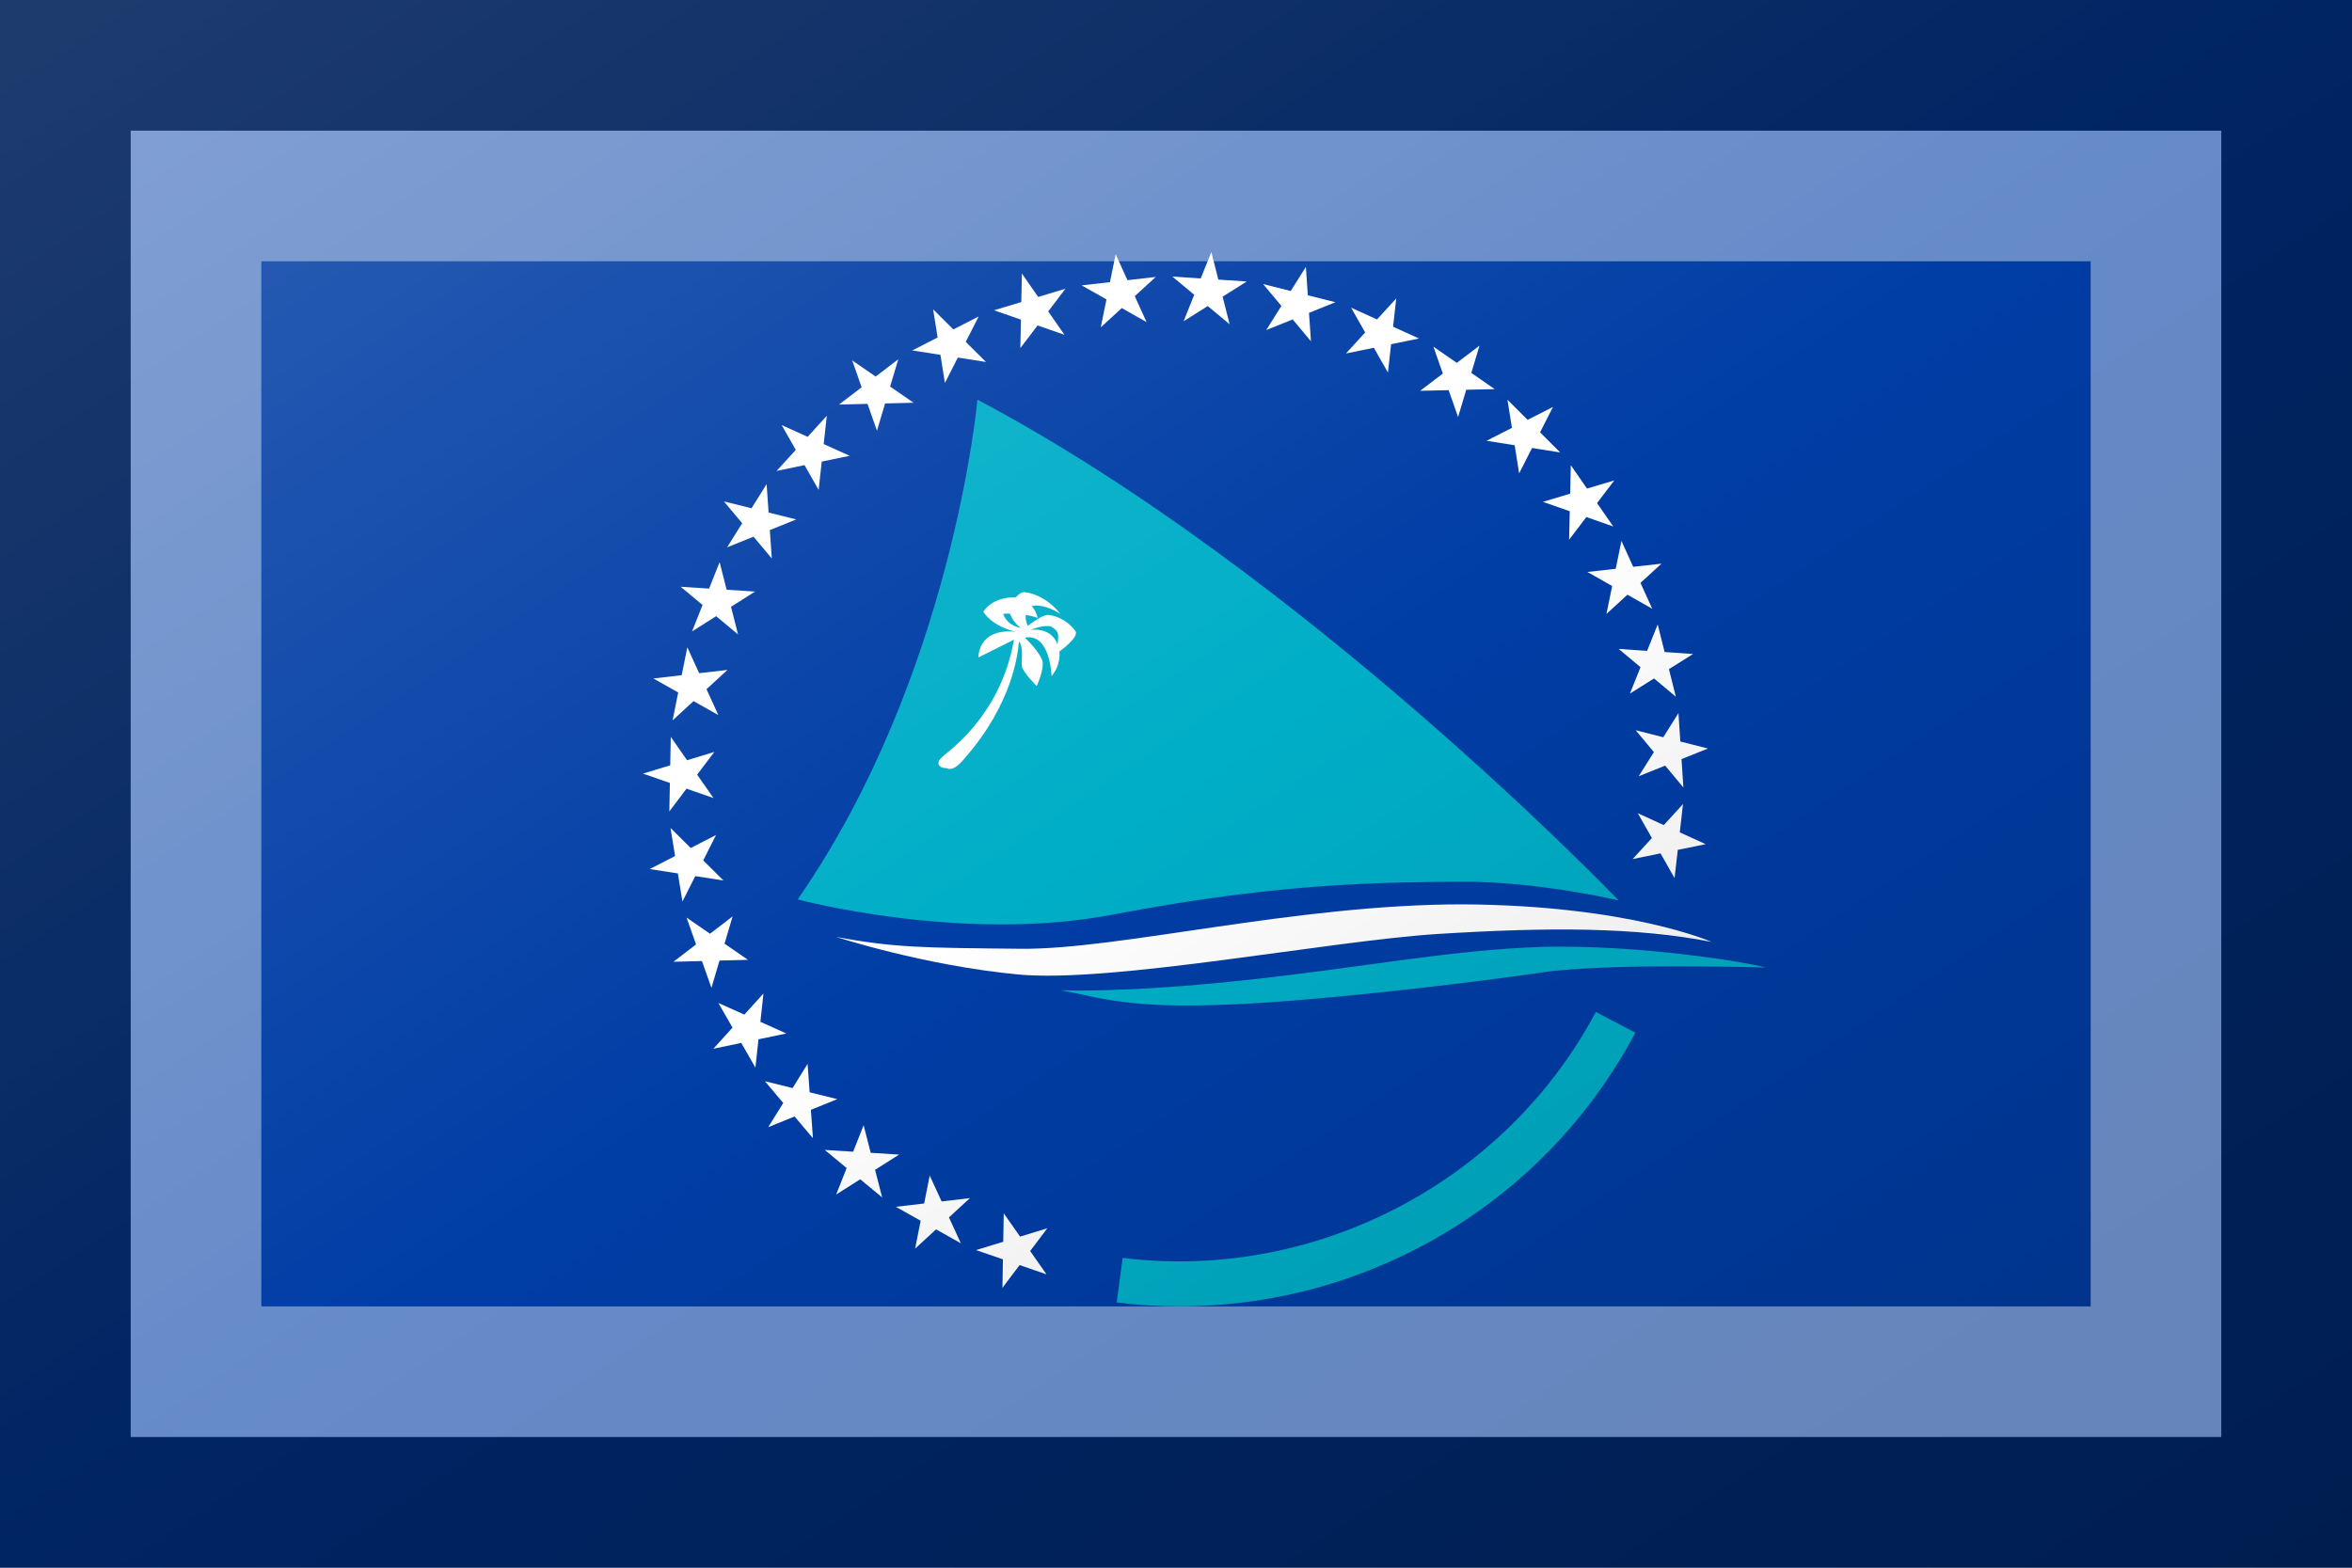<?xml version="1.0"?>
<svg xmlns="http://www.w3.org/2000/svg" xmlns:xlink="http://www.w3.org/1999/xlink" version="1.1" width="540" height="360" viewBox="0 0 540 360">
<!-- Generated by Kreative Vexillo v1.0 -->
<style>
.blue{fill:rgb(0,61,165);}
.turquoise{fill:rgb(0,174,199);}
.white{fill:rgb(255,255,255);}
</style>
<defs>
<path id="palm" d="M 0.542 0.16 C 0.542 0.16 0.459 0.123 0.29 0.122 C 0.121 0.122 -0.058 0.168 -0.157 0.167 C -0.256 0.166 -0.285 0.166 -0.344 0.155 C -0.344 0.155 -0.255 0.184 -0.16 0.193 C -0.065 0.202 0.155 0.159 0.265 0.152 C 0.377 0.145 0.465 0.145 0.542 0.16 M -0.12 -0.141 C -0.12 -0.141 -0.124 -0.158 -0.147 -0.156 C -0.147 -0.156 -0.132 -0.162 -0.126 -0.159 C -0.12 -0.155 -0.118 -0.154 -0.12 -0.141 M -0.175 -0.172 C -0.175 -0.172 -0.17 -0.173 -0.168 -0.172 C -0.168 -0.172 -0.164 -0.162 -0.157 -0.158 C -0.157 -0.158 -0.17 -0.159 -0.175 -0.172 M -0.102 -0.155 C -0.111 -0.167 -0.124 -0.171 -0.13 -0.171 C -0.136 -0.171 -0.15 -0.16 -0.15 -0.16 C -0.153 -0.166 -0.152 -0.171 -0.152 -0.171 C -0.145 -0.17 -0.14 -0.168 -0.14 -0.168 C -0.142 -0.176 -0.146 -0.18 -0.146 -0.18 C -0.133 -0.183 -0.117 -0.172 -0.117 -0.172 C -0.132 -0.191 -0.15 -0.194 -0.153 -0.194 C -0.157 -0.195 -0.162 -0.189 -0.162 -0.189 C -0.188 -0.189 -0.195 -0.174 -0.195 -0.174 C -0.184 -0.158 -0.162 -0.154 -0.162 -0.154 C -0.201 -0.158 -0.2 -0.128 -0.2 -0.128 L -0.164 -0.146 C -0.178 -0.066 -0.234 -0.031 -0.238 -0.026 C -0.243 -0.021 -0.24 -0.016 -0.233 -0.016 C -0.23 -0.015 -0.225 -0.012 -0.213 -0.027 C -0.166 -0.081 -0.16 -0.131 -0.159 -0.144 L -0.158 -0.143 C -0.154 -0.134 -0.157 -0.125 -0.156 -0.119 C -0.155 -0.113 -0.141 -0.099 -0.141 -0.099 S -0.134 -0.114 -0.135 -0.123 C -0.136 -0.132 -0.153 -0.148 -0.153 -0.148 C -0.127 -0.153 -0.126 -0.109 -0.126 -0.109 C -0.116 -0.121 -0.118 -0.134 -0.118 -0.134 S -0.097 -0.149 -0.102 -0.155"/>
<path id="sail" d="M 0.004 0.529 C -0.017 0.529 -0.038 0.528 -0.06 0.525 L -0.054 0.48 C 0.14 0.504 0.333 0.404 0.425 0.231 L 0.465 0.252 C 0.415 0.346 0.339 0.421 0.245 0.47 C 0.17 0.509 0.088 0.529 0.004 0.529 Z M -0.117 0.209 C -0.086 0.214 -0.055 0.227 0.037 0.224 C 0.129 0.222 0.303 0.201 0.37 0.191 C 0.437 0.181 0.597 0.186 0.597 0.186 C 0.575 0.18 0.469 0.163 0.373 0.165 C 0.277 0.168 0.19 0.186 0.068 0.199 C -0.053 0.212 -0.117 0.209 -0.117 0.209 M -0.383 0.117 C -0.226 -0.109 -0.201 -0.389 -0.201 -0.389 C 0.131 -0.213 0.448 0.118 0.448 0.118 S 0.368 0.099 0.29 0.099 C 0.213 0.1 0.111 0.099 -0.062 0.132 C -0.215 0.162 -0.383 0.117 -0.383 0.117"/>
<path id="star" d="M 0.0 -1.0 L 0.225 -0.309 L 0.951 -0.309 L 0.363 0.118 L 0.588 0.809 L 0.0 0.382 L -0.588 0.809 L -0.363 0.118 L -0.951 -0.309 L -0.225 -0.309 Z"/>
<linearGradient id="glaze" x1="0%" y1="0%" x2="100%" y2="100%">
<stop offset="0%" stop-color="rgb(255,255,255)" stop-opacity="0.2"/>
<stop offset="49.999%" stop-color="rgb(255,255,255)" stop-opacity="0.0"/>
<stop offset="50.001%" stop-color="rgb(0,0,0)" stop-opacity="0.0"/>
<stop offset="100%" stop-color="rgb(0,0,0)" stop-opacity="0.2"/>
</linearGradient>
</defs>
<g>
<rect x="0" y="0" width="540" height="360" class="blue"/>
<use xlink:href="#sail" transform="translate(270 180) scale(226.8 226.8) rotate(0)" class="turquoise"/>
<use xlink:href="#palm" transform="translate(270 180) scale(226.8 226.8) rotate(0)" class="white"/>
<g>
<use xlink:href="#star" transform="translate(233.081 287.222) scale(9 9) rotate(199)" class="white"/>
<use xlink:href="#star" transform="translate(214.504 278.893) scale(9 9) rotate(209.3)" class="white"/>
<use xlink:href="#star" transform="translate(197.716 267.376) scale(9 9) rotate(219.6)" class="white"/>
<use xlink:href="#star" transform="translate(183.258 253.044) scale(9 9) rotate(229.9)" class="white"/>
<use xlink:href="#star" transform="translate(171.595 236.357) scale(9 9) rotate(240.2)" class="white"/>
<use xlink:href="#star" transform="translate(163.105 217.854) scale(9 9) rotate(250.5)" class="white"/>
<use xlink:href="#star" transform="translate(158.059 198.131) scale(9 9) rotate(260.8)" class="white"/>
<use xlink:href="#star" transform="translate(156.621 177.823) scale(9 9) rotate(271.1)" class="white"/>
<use xlink:href="#star" transform="translate(158.837 157.586) scale(9 9) rotate(281.4)" class="white"/>
<use xlink:href="#star" transform="translate(164.636 138.071) scale(9 9) rotate(291.7)" class="white"/>
<use xlink:href="#star" transform="translate(173.831 119.907) scale(9 9) rotate(302)" class="white"/>
<use xlink:href="#star" transform="translate(186.126 103.68) scale(9 9) rotate(312.3)" class="white"/>
<use xlink:href="#star" transform="translate(201.124 89.913) scale(9 9) rotate(322.6)" class="white"/>
<use xlink:href="#star" transform="translate(218.341 79.05) scale(9 9) rotate(332.9)" class="white"/>
<use xlink:href="#star" transform="translate(237.224 71.44) scale(9 9) rotate(343.2)" class="white"/>
<use xlink:href="#star" transform="translate(257.163 67.329) scale(9 9) rotate(353.5)" class="white"/>
<use xlink:href="#star" transform="translate(277.515 66.849) scale(9 9) rotate(363.8)" class="white"/>
<use xlink:href="#star" transform="translate(297.626 70.016) scale(9 9) rotate(374.1)" class="white"/>
<use xlink:href="#star" transform="translate(316.846 76.728) scale(9 9) rotate(384.4)" class="white"/>
<use xlink:href="#star" transform="translate(334.556 86.769) scale(9 9) rotate(394.7)" class="white"/>
<use xlink:href="#star" transform="translate(350.186 99.814) scale(9 9) rotate(405)" class="white"/>
<use xlink:href="#star" transform="translate(363.231 115.444) scale(9 9) rotate(415.3)" class="white"/>
<use xlink:href="#star" transform="translate(373.272 133.154) scale(9 9) rotate(425.6)" class="white"/>
<use xlink:href="#star" transform="translate(379.983 152.374) scale(9 9) rotate(435.9)" class="white"/>
<use xlink:href="#star" transform="translate(383.151 172.484) scale(9 9) rotate(446.2)" class="white"/>
<use xlink:href="#star" transform="translate(382.671 192.837) scale(9 9) rotate(456.5)" class="white"/>
</g>
</g>
<g>
<rect x="0" y="0" width="540" height="360" fill="url(#glaze)"/>
<path d="M 30 30 L 510 30 L 510 330 L 30 330 Z M 60 60 L 60 300 L 480 300 L 480 60 Z" fill="rgb(255,255,255)" opacity="0.4"/>
<path d="M 0 0 L 540 0 L 540 360 L 0 360 Z M 30 30 L 30 330 L 510 330 L 510 30 Z" fill="rgb(0,0,0)" opacity="0.4"/>
</g>
</svg>
